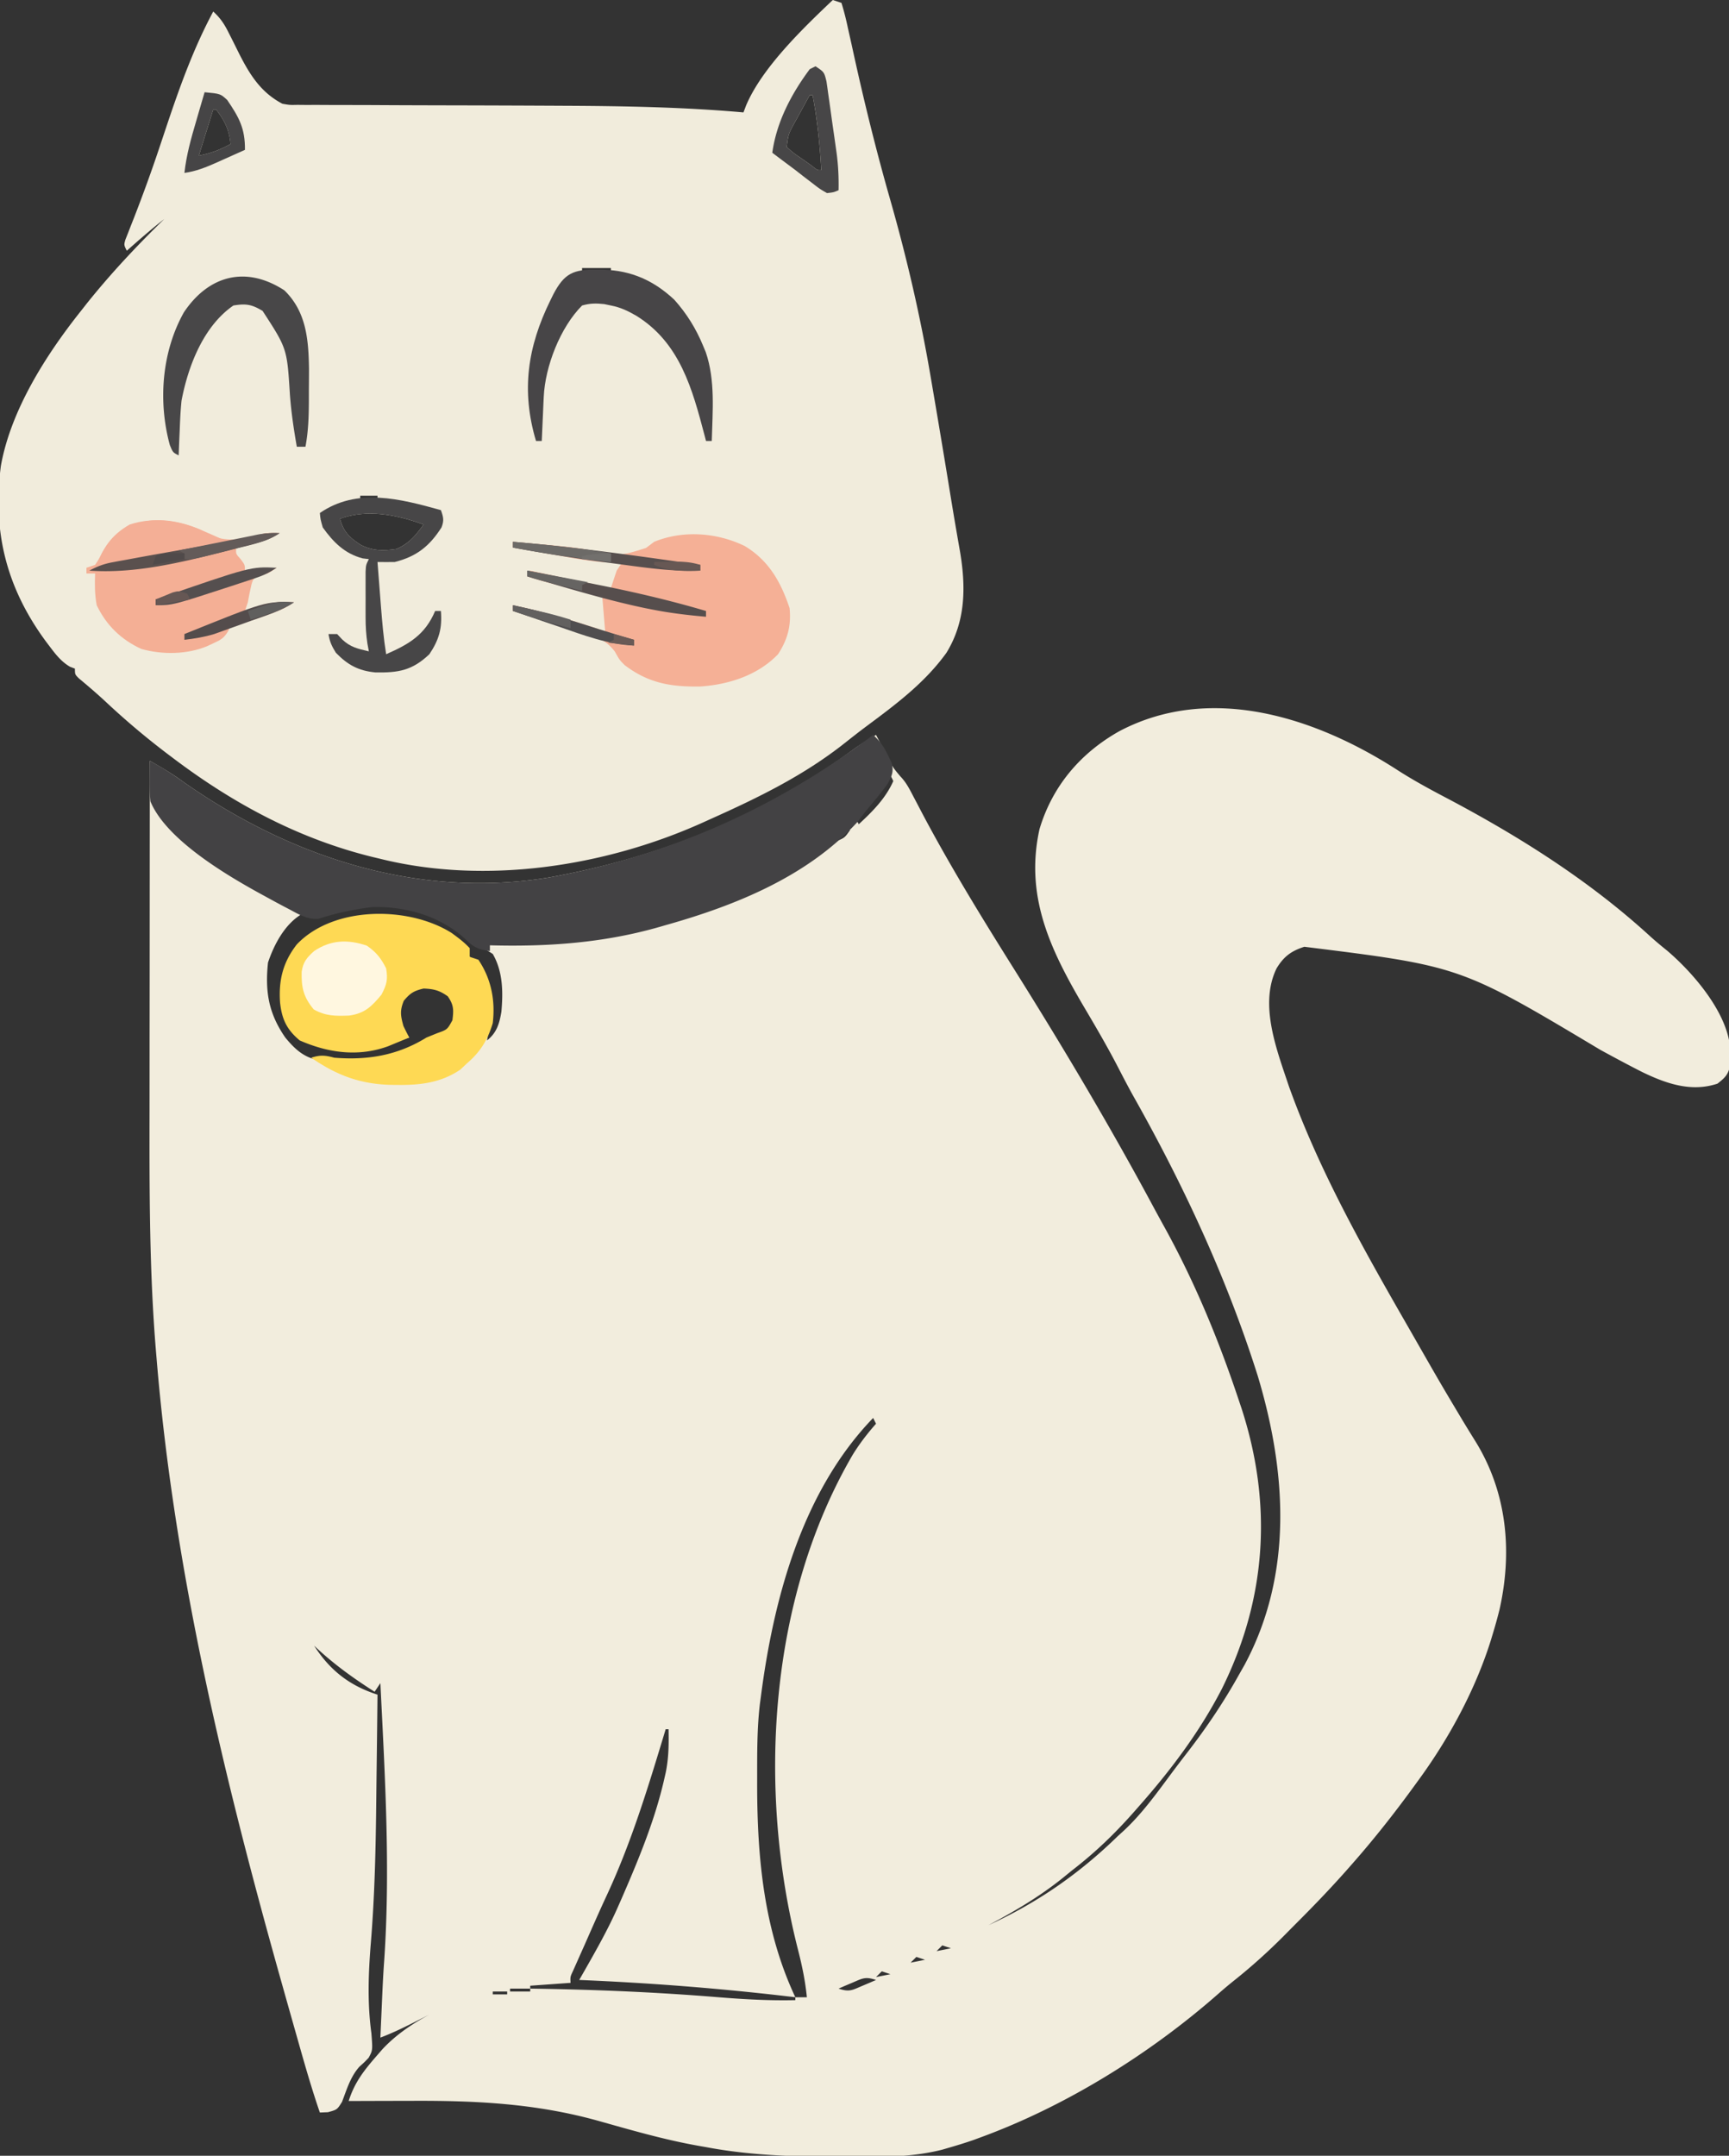 <svg xmlns="http://www.w3.org/2000/svg" width="600" height="748"><rect width="100%" height="100%" fill="#333333" stroke="none"/><path fill="#F2EDDD" d="M485.164 267.336c5.898 3.779 12.01 7.04 18.211 10.289 24.814 13.204 48.541 28.266 69.32 47.297 1.913 1.724 3.86 3.343 5.867 4.953 8.98 7.67 20.402 20.955 21.774 33.098l.039 3.09.086 3.097c-.575 3.543-1.668 4.657-4.461 6.84-9.094 3.031-17.798 0-26.087-4.01-4.866-2.46-9.662-5.048-14.452-7.652-48.656-29.09-48.656-29.09-102.828-35.83-4.572 1.457-7.169 3.417-9.633 7.492-6.164 12.636.156 28.53 4.281 40.934C457.82 406.372 473.46 433.978 489 461l3.73 6.516c7.263 12.676 7.263 12.676 14.747 25.222l1.646 2.705q1.5 2.452 3.022 4.89c10.816 17.643 12.734 38.009 8.23 58.104A168 168 0 0 1 518 567l-.585 1.951C512.008 586.3 502.736 603.394 492 618l-1.327 1.828c-6.832 9.396-13.986 18.46-21.673 27.172l-1.935 2.2c-5.468 6.153-11.147 12.069-16.966 17.887q-2.205 2.211-4.396 4.434c-5.5 5.533-11.193 10.682-17.296 15.555a145 145 0 0 0-5.622 4.717c-23.655 20.805-52.756 38.904-82.348 49.77l-2.553.94c-2.61.91-5.23 1.724-7.884 2.497l-2.96.865c-11.21 2.84-22.422 2.598-33.915 2.51l-3.168-.012c-15.183-.068-30.002-.532-44.957-3.363l-2.328-.406c-11.913-2.092-23.464-5.452-35.097-8.726-21.535-5.995-42.156-7.021-64.387-6.93q-3.236.008-6.471.013-7.86.017-15.717.049c2.082-6.622 5.481-10.802 10-16l1.695-1.953C138.363 704.968 145.54 700.582 153 697a4816 4816 0 0 1-7.687 3.875l-2.186 1.105c-3.658 1.838-7.288 3.581-11.127 5.02q.216-4.937.438-9.875l.134-3.07c.198-4.423.396-8.842.717-13.258 2.245-32.202.29-64.613-1.289-96.797l-2 3c-7.594-4.832-14.464-9.794-21-16 5.471 8.562 12.324 13.9 22 17q-.128 12.352-.288 24.705-.075 5.74-.134 11.482c-.172 16.735-.527 33.38-1.898 50.068-.841 10.428-1.226 20.798.195 31.183.466 5.925.466 5.925-.934 8.539-1.504 1.586-1.504 1.586-3.195 3.097-3.12 3.442-4.415 7.937-6.058 12.23C117 732 117 732 113.812 732.884L111 733c-2.717-7.873-5.014-15.852-7.281-23.863l-1.243-4.376a8199 8199 0 0 1-4.66-16.498c-20.047-71.19-37.429-143.31-43.503-217.2l-.185-2.185c-2.313-27.8-2.278-55.748-2.23-83.624.007-4.286.007-8.573.009-12.86q.005-12.09.021-24.178.016-13.8.022-27.6.016-28.308.05-56.616c3.945 2.235 7.726 4.426 11.375 7.125 37.2 26.213 81.416 40.816 127.051 33.353 38.225-6.883 74.213-21.28 105.55-44.314A96 96 0 0 1 304 255l1.426 2.738 1.887 3.575.935 1.802c1.758 3.374 1.758 3.374 4.19 6.262 1.975 2.052 3.076 4.197 4.39 6.725l1.65 3.135 1.772 3.388c9.847 18.546 20.823 36.369 31.984 54.15 16.979 27.075 33.303 54.538 48.41 82.708a749 749 0 0 0 3.899 7.122c10.189 18.606 18.287 38.175 25.02 58.27l1.228 3.65c10.845 33.278 8.794 66.14-6.827 97.559C416.176 601.118 406.186 614.352 395 627l-1.478 1.685C386.872 636.234 379.995 642.85 372 649l-3.016 2.457c-8.122 6.56-16.776 11.65-25.984 16.543 17.05-7.802 31.585-17.913 45-31l2.055-1.867c6.637-6.197 11.857-13.65 17.27-20.902a553 553 0 0 1 4.863-6.364c6.623-8.6 12.536-17.378 17.812-26.867l1.898-3.348c16.885-31.52 14.581-67.014 4.54-100.34-10.685-33.776-25.771-66.212-43.17-97.033-1.955-3.513-3.793-7.085-5.643-10.654-3.679-7.06-7.7-13.898-11.75-20.75-11.501-19.592-20.242-37.999-15.152-61.164 4.466-14.966 14.24-26.447 27.756-34.028 31.873-16.763 68.528-4.594 96.685 13.653M309 269l-1.863 2.52-2.45 3.293-1.224 1.658c-2.006 2.69-3.992 5.25-6.463 7.529l1 2c4.762-4.392 9.346-8.988 12-15zm-16 19c-1.637 1.96-1.637 1.96-3 4 3.122-1.309 3.122-1.309 5-4zm-182.738 29.66C108 318 108 318 105 317c-6.027 3.42-9.856 10.569-12 17-1.056 10.038.204 17.646 6 26 3.396 4.129 6.703 7.173 12.125 7.938 1.624.05 3.25.067 4.875.062l3.227.18c10.599.4 19.717-1.593 28.773-7.18l3.625-1.437c3.38-1.566 4.768-2.255 6.375-5.563.667-2.957.667-2.957 0-6-2.443-3.233-4.12-4.725-8-5.937-4.033-.085-6.496.862-9.75 3.187-1.897 2.656-2.187 4.484-2.25 7.75 1.102 2.565 2.45 4.652 4 7q-2.343.722-4.687 1.438l-2.637.808C123.873 365.29 114.399 364.361 104 360c-3.213-2.54-4.675-5.47-5.52-9.445-.908-8.309-.091-15.508 5.02-22.368 5.049-5.365 13.28-8.747 20.6-9.364 13.69-.374 25.232-.063 36.474 8.712C162 329 162 329 163 332l1.375 1.313c5.293 5.496 5.799 12.25 5.727 19.46-.128 2.796-.54 5.487-1.102 8.227 3.39-2.62 4.333-5.925 5-10 .6-6.852.532-13.896-3-20-2.716-1.734-2.716-1.734-6-3a101 101 0 0 1-3.687-3.375c-8.649-7.777-20.455-11.178-32.008-10.89-6.43.74-12.758 2.41-19.043 3.925M168 361l1 2Zm139 126v3Zm-4 5c-24.68 25.553-34.602 62.758-39 97l-.29 2.137c-1.026 8.605-.954 17.272-.96 25.926l-.002 2.547c.032 25.277 2.393 50.24 13.252 73.39h4c-.553-5.653-1.663-10.968-3.07-16.469-14.149-55.462-10.295-121.588 18.984-171.775 2.375-3.841 5.093-7.379 8.086-10.756zm-72 108-.943 3.123c-5.69 18.773-11.41 37.259-19.748 55.057-2.557 5.509-4.985 11.075-7.434 16.633l-1.473 3.296c-.445 1.001-.89 2.003-1.347 3.036l-1.204 2.698c-.973 2.08-.973 2.08-.851 4.157l-14 1v1l2.838.044c20.85.346 41.58 1.23 62.365 2.94 8.966.728 17.794 1.225 26.797 1.016v-1c-24.98-3-49.864-4.96-75-6l1.81-3.166c4.17-7.325 8.302-14.606 11.69-22.334l1.096-2.48c5.92-13.602 11.688-27.453 14.966-41.957l.474-2.093c1.022-5.037 1.08-9.835.964-14.97zm96 75-2 2 5-1zm-9 4-2 2 5-1zm-12 5-2 2 5-1zm-10.187 3.938-2.731 1.152L291 690c3.708 1.236 4.675.568 8.188-.937l2.73-1.153L304 687c-3.708-1.236-4.675-.568-8.187.938M177 690v1h7v-1zm-6 1v1h5v-1zm-9 2 4 1Z"/><path fill="#F1ECDC" d="m289 0 3 1c.91 2.927 1.613 5.736 2.242 8.727l1.273 5.684.67 3.063c3.74 17.072 7.915 33.96 12.722 50.763 5.843 20.45 10.54 40.8 14.093 61.763l1.011 5.92a4538 4538 0 0 1 5.653 33.925c.722 4.438 1.455 8.873 2.223 13.302l.422 2.454q.385 2.23.782 4.46c2.131 12.407 2.087 24.478-4.654 35.439-7.68 10.663-17.946 18.188-28.371 25.947-2.44 1.834-4.833 3.72-7.226 5.615C278.777 269.122 263.262 276.71 247 284l-3.605 1.63C209.59 300.74 168.383 307.022 132 298l-2.455-.586C103.819 291.133 81.028 278.896 60 263l-1.769-1.332a268 268 0 0 1-21.52-18.148c-3.045-2.83-6.187-5.523-9.383-8.18C26 234 26 234 26 232l-1.703-.645c-3.058-1.804-4.94-4.253-7.047-7.042l-1.315-1.737C2.295 204.06-2.66 184.63.297 161.694 3.736 142.305 15.98 123.118 28 108l2.148-2.734C38.428 94.923 47.51 85.239 57 76c-4.482 3.501-8.74 7.236-13 11-1-2-1-2-.494-3.827l.908-2.282 1.037-2.67 1.174-2.971c3.028-7.824 5.896-15.673 8.555-23.629l.822-2.46 1.662-4.975C62.293 30.348 67.086 16.9 74 4c2.408 2.194 3.825 4.292 5.27 7.203l1.255 2.473q1.274 2.549 2.54 5.101C86.784 26.082 90.59 32.106 98 36c2.528.445 2.528.445 5.2.385l3.115.03 3.387-.014 3.595.02c3.256.017 6.512.02 9.768.02 3.443.001 6.885.022 10.328.04 7.3.038 14.6.057 21.9.072a12638 12638 0 0 1 40.97.148c20.63.096 41.178.477 61.737 2.299l.875-2.32C264.415 23.483 278.772 9.7 289 0m-8 33a1458 1458 0 0 0-4 7.313l-1.156 2.091C273.6 46.467 273.6 46.467 273 51c2.416 2.151 2.416 2.151 5.438 4.188l3.058 2.167C283.64 59.091 283.64 59.091 285 59c-.494-8.786-1.368-17.35-3-26zM74 38l-5 16c4.349-.87 7.163-1.947 11-4-.475-4.988-1.97-8.023-5-12zm128 55v1h10v-1zm-77 79v1h6v-1zm-7 8c1.16 4.513 3.314 6.52 7.074 8.988 4.226 2.22 7.86 2.162 12.489 1.512 4.431-1.934 6.631-4.656 9.437-8.5-9.28-3.37-19.538-5.476-29-2"/><path fill="#434244" d="M303 255c2.463 2.23 3.903 4.371 5.313 7.375l1.113 2.273c.774 3.173.098 4.494-1.426 7.352a92 92 0 0 1-3.812 4.938L302 279.586 300 282l-2.312 3.063C280.268 304.103 255.3 314.162 231 321l-2.028.589c-19.395 5.58-38.87 6.954-58.972 6.411v2c-3.969-.518-5.83-1.417-8.625-4.25-8.63-7.886-20.456-11.305-32.07-11.016-6.288.725-12.755 2.101-18.77 4.075-3.83.289-6.628-1.425-9.91-3.184l-2.12-1.106A434 434 0 0 1 92 311l-1.999-1.09c-11.912-6.57-32.402-18.74-37.794-31.836-.278-2.787-.3-5.523-.27-8.324l.028-3.266L52 264c3.985 2.166 7.701 4.464 11.375 7.125 37.2 26.213 81.416 40.816 127.051 33.353C232.011 296.99 269.369 280.367 303 255"/><path fill="#FED954" d="M156.723 323.719c2.277 1.661 4.37 3.205 6.277 5.281v3l3 1c4.486 6.621 5.92 14.124 5 22-1.742 5.832-4.338 10.02-9 14l-2.25 2.125c-6.591 4.494-13.74 5.407-21.562 5.313l-2.648-.021c-10.619-.263-18.851-3.402-27.54-9.417 3.14-1.009 4.86-.849 8 0 11.68.929 21.974-.808 32-7l3.688-1.5c3.523-1.244 3.523-1.244 5.312-4.5.459-3.592.48-5.316-1.625-8.312-2.916-2.072-4.81-2.542-8.375-2.688-3.362.782-4.66 1.591-6.875 4.25-1.406 3.436-1.106 5.204-.125 8.75a135 135 0 0 0 2 4q-2.34.976-4.687 1.938l-2.637 1.09C124.348 366.78 113.95 365.367 104 361c-4.5-3.769-6.181-7.353-6.812-13.125-.547-7.743 1.006-14.018 5.812-20.187 12.756-13.436 38.867-13.347 53.723-3.97"/><path fill="#F5B096" d="M258.445 189.46c8.33 5.02 12.526 12.452 15.555 21.54.614 6.142-.684 10.867-4 16-7.041 7.333-17.16 10.549-27.078 11.203-10.19.15-17.922-1.174-26.133-7.41C215 229 215 229 213.364 226.075c-2.87-3.733-5.624-4.767-9.973-6.067l-2.203-.714a553 553 0 0 0-6.938-2.169q-2.358-.75-4.715-1.508c-3.838-1.228-7.684-2.43-11.535-3.617v-2c10.925 2.236 21.411 5.545 32 9l-1-12-4.926-1.277-6.387-1.66-3.248-.842-3.115-.81-2.872-.747A100 100 0 0 1 183 200l1-2 28 6 2-6 2-3-3.031.156c-6.903 0-13.691-1.47-20.469-2.656l-4.227-.723Q183.135 190.898 178 190v-2c20.203 1.782 20.203 1.782 28.25 3.125 9.28 1.722 9.28 1.722 17.938-1L227 188c10.06-4.12 21.785-3.225 31.445 1.46"/><path fill="#F4AF95" d="m70 184 3.063 1.688C79.55 188.586 85.47 186.713 92 185c3-.125 3-.125 5 0-3.166 2.11-5.512 2.756-9.187 3.625-1.63.39-1.63.39-3.293.79-.832.192-1.663.386-2.52.585-.2 2.15-.2 2.15 1.5 4 1.5 2 1.5 2 1.5 4l11-1c-3 2-3 2-5.562 2.625-2.545 1.102-2.545 1.102-3.168 3.176-.501 2.058-.89 4.115-1.27 6.199l-1 3 2.195-.656c9.603-2.766 9.603-2.766 14.805-2.344-2.463 1.642-4.218 2.548-6.941 3.508l-2.268.8-2.353.817-2.366.84C82.262 217 82.262 217 80 217l-.754 1.863c-1.47 2.522-2.56 3.127-5.183 4.325l-2.09.98c-6.995 2.95-15.641 3.053-22.938.996-7.012-3.22-12.138-8.205-15.472-15.164-.706-3.762-.695-7.175-.563-11h-3v-2l3-1c1.469-2.19 1.469-2.19 2.813-4.812C43.022 178.634 57.663 178.41 70 184"/><path fill="#474547" d="m207.125 93.563 2.304.022C219.147 93.87 226.891 97.35 234 104c4.28 4.776 7.57 10.072 10 16l.91 2.176c3.371 9.831 2.354 20.575 2.09 30.824h-2l-.456-1.753c-4.29-16.299-8.568-32.288-23.732-41.685-2.928-1.692-5.49-2.92-8.812-3.562l-2.332-.484c-2.853-.306-4.896-.303-7.668.484-7.56 7.56-12.837 21.088-13.316 31.766l-.127 2.695-.12 2.789-.13 2.836q-.159 3.457-.307 6.914h-2c-5.194-17.439-2.94-32.689 5-48.812l1.006-2.048c3.825-7.346 7.018-8.689 15.119-8.577"/><path fill="#484748" d="M98.688 100.75c7.617 7.412 8.381 17.055 8.542 27.238a866 866 0 0 1-.043 7.325l-.001 3.744c-.027 5.447-.178 10.577-1.186 15.943h-3c-1.056-6.055-1.962-12.057-2.402-18.187-.99-15.887-.99-15.887-9.473-28.938-3.8-2.28-5.764-2.589-10.125-1.875-10.386 7.146-15.715 20.981-18 33-.347 3.33-.502 6.655-.625 10l-.117 2.637Q62.12 154.817 62 158c-2-1-2-1-3.062-3.562-4.11-15.066-2.835-32.318 4.874-46.063 8.63-12.91 21.607-16.265 34.876-7.625"/><path fill="#474647" d="M153 177c.866 2.41 1.166 3.576.215 6-4.13 6.467-8.622 10.102-16.215 12-2 .03-4 .033-6 0q.464 6.031.938 12.063l.263 3.435c.436 5.536.916 11.019 1.799 16.502 7.948-3.488 13.487-6.696 17-15h2c.497 5.958-.645 10.017-4 15-5.944 5.646-10.69 6.452-18.73 6.316-5.91-.572-9.607-2.61-13.708-6.816-1.412-2.26-2.175-3.886-2.562-6.5h3l1.75 1.875c2.857 2.698 5.47 3.253 9.25 4.125l-.492-2.64c-.47-3.106-.637-5.99-.64-9.126l-.005-3.195.012-3.289-.012-3.336.008-6.079C127 196 127 196 128 194l-2.125-.25c-6.267-1.635-10.228-5.644-13.875-10.75-.812-2.875-.812-2.875-1-5 12.898-8.885 27.844-4.924 42-1m-35 3c1.16 4.513 3.314 6.52 7.074 8.988 4.226 2.22 7.86 2.162 12.489 1.512 4.431-1.934 6.631-4.656 9.437-8.5-9.28-3.37-19.538-5.476-29-2"/><path fill="#FFF7E0" d="M127.313 328.125c3.282 2.29 4.87 4.311 6.687 7.875.652 3.91.21 5.596-1.625 9.125-3.364 4.072-5.85 6.54-11.254 7.258-4.728.174-8.069.206-12.246-2.133-3.55-4.26-4.331-7.6-4.187-13.066.483-3.38 1.8-4.936 4.312-7.184 5.856-3.95 11.764-4.1 18.313-1.875"/><path fill="#474647" d="M283 23c3 2 3 2 3.8 5.237q.314 2.072.587 4.15l.323 2.228q.335 2.338.653 4.678c.321 2.37.662 4.737 1.006 7.103q.323 2.276.643 4.553l.303 2.125c.585 4.363.775 8.539.685 12.926-1.672.723-1.672.723-4 1-2.516-1.441-2.516-1.441-5.25-3.562l-2.91-2.223L276 59a1448 1448 0 0 0-4.687-3.5Q269.655 54.252 268 53c1.484-10.684 6.599-20.406 13-29zm-2 10a1458 1458 0 0 0-4 7.313l-1.156 2.091C273.6 46.467 273.6 46.467 273 51c2.416 2.151 2.416 2.151 5.438 4.188l3.058 2.167C283.64 59.091 283.64 59.091 285 59c-.494-8.786-1.368-17.35-3-26z"/><path fill="#F4AF96" d="m70 184 2.55 1.09c2.163.945 4.31 1.914 6.45 2.91v1l-3.684.627-19.422 3.307-8.437 1.437-2.64.448c-3.95.675-7.893 1.362-11.817 2.181 2.929-6.95 5.39-11.205 12-15 8.208-2.736 17.212-1.39 25 2"/><path fill="#464546" d="M71 32c5.475.52 5.475.52 7.828 2.672C82.93 40.667 85.101 44.6 85 52q-3.84 1.727-7.687 3.438l-2.186.986C71.435 58.059 68.035 59.434 64 60c.679-6.195 2.304-11.97 4.063-17.937l.853-2.94Q69.951 35.559 71 32m3 6-5 16c4.349-.87 7.163-1.947 11-4-.475-4.988-1.97-8.023-5-12z"/><path fill="#564E4D" d="M183 198a6440 6440 0 0 1 17.81 3.57q3.016.608 6.033 1.208c12.889 2.564 25.553 5.492 38.157 9.222v2c-6.273-.553-12.446-1.278-18.625-2.5l-2.46-.485C210.096 208.128 196.546 203.943 183 200z"/><path fill="#5A504E" d="M97 185c-4.646 3.097-9.878 3.996-15.25 5.375l-3.65.938C62.737 195.17 46.947 199.102 31 198c2.667-1.439 5.023-2.347 8-2.895l2.398-.45 2.602-.468 2.733-.507c5.528-1.02 11.064-2 16.599-2.98l3.76-.668a2637 2637 0 0 1 7.312-1.281c4.782-.84 9.53-1.68 14.233-2.892 2.97-.759 5.322-1.05 8.363-.859"/><path fill="#574F4E" d="M178 188c21.774 1.826 43.38 4.887 65 8v2c-8.831.332-17.328-.782-26.056-1.971a1500 1500 0 0 0-7.43-.988c-10.56-1.402-21.04-3.103-31.514-5.041z"/><path fill="#554F4F" d="M96 197c-2.6 1.733-4.455 2.614-7.36 3.586l-2.611.877-2.779.912-2.837.938C59.936 210 59.936 210 54 210v-2c33.023-11.425 33.023-11.425 42-11"/><path fill="#504E4F" d="M178 210c10.2 2.088 19.978 5.116 29.871 8.317 4.025 1.29 8.076 2.487 12.129 3.683v2c-9.169-.407-17.47-3.601-26.062-6.562l-4.647-1.577Q183.641 213.944 178 212z"/><path fill="#544C4C" d="M102 209c-4.558 3.039-9.662 4.538-14.805 6.368-1.927.688-3.85 1.387-5.773 2.087l-3.719 1.33L74.317 220c-3.438 1.037-6.754 1.582-10.317 2v-2c28.165-11.368 28.165-11.368 38-11"/><path fill="#6C6A67" d="M178 188c11.393 1.005 22.726 2.034 34 4v3a431 431 0 0 1-34-5z"/><path fill="#635B59" d="M97 185c-3.137 2.091-5.465 2.79-9.094 3.727l-3.62.937-3.786.961-3.785.984C67.403 194 67.403 194 64 194v-2l-2-1 12.188-2.437 3.486-.698 6.463-1.292q2.784-.557 5.56-1.144c2.48-.462 4.786-.5 7.303-.429"/><path fill="#62605F" d="M178 210c13.633 3.075 13.633 3.075 20 5v3c-6.75-1.78-13.406-3.704-20-6z"/><path fill="#666462" d="m183 198 21 4-2 1v2q-3.907-.966-7.812-1.937l-2.237-.553c-3.022-.752-5.996-1.525-8.951-2.51z"/><path fill="#675854" d="M227 195a995 995 0 0 1 5.75-.062l3.234-.036c2.55.083 4.595.352 7.016 1.098v2c-5.738.204-10.605.271-16-2z"/><path fill="#605F5E" d="M102 209c-3.07 2.047-5.69 2.997-9.187 4.125l-3.293 1.07L87 215l-1-3c10.374-3.444 10.374-3.444 16-3"/><path fill="#665754" d="m65 206 1 2-12 2v-2q1.9-.796 3.813-1.562l2.144-.88C62 205 62 205 65 206"/><path fill="#504A4A" d="M64 192v2l-11 2 1-3c3.215-1.607 6.436-1.057 10-1"/><path fill="#695A56" d="m213 220 7 2v2l-9-1 2-1z"/><path fill="#72706D" d="M212 192v3l-10-1v-1c3.406-.778 6.508-1.1 10-1"/></svg>